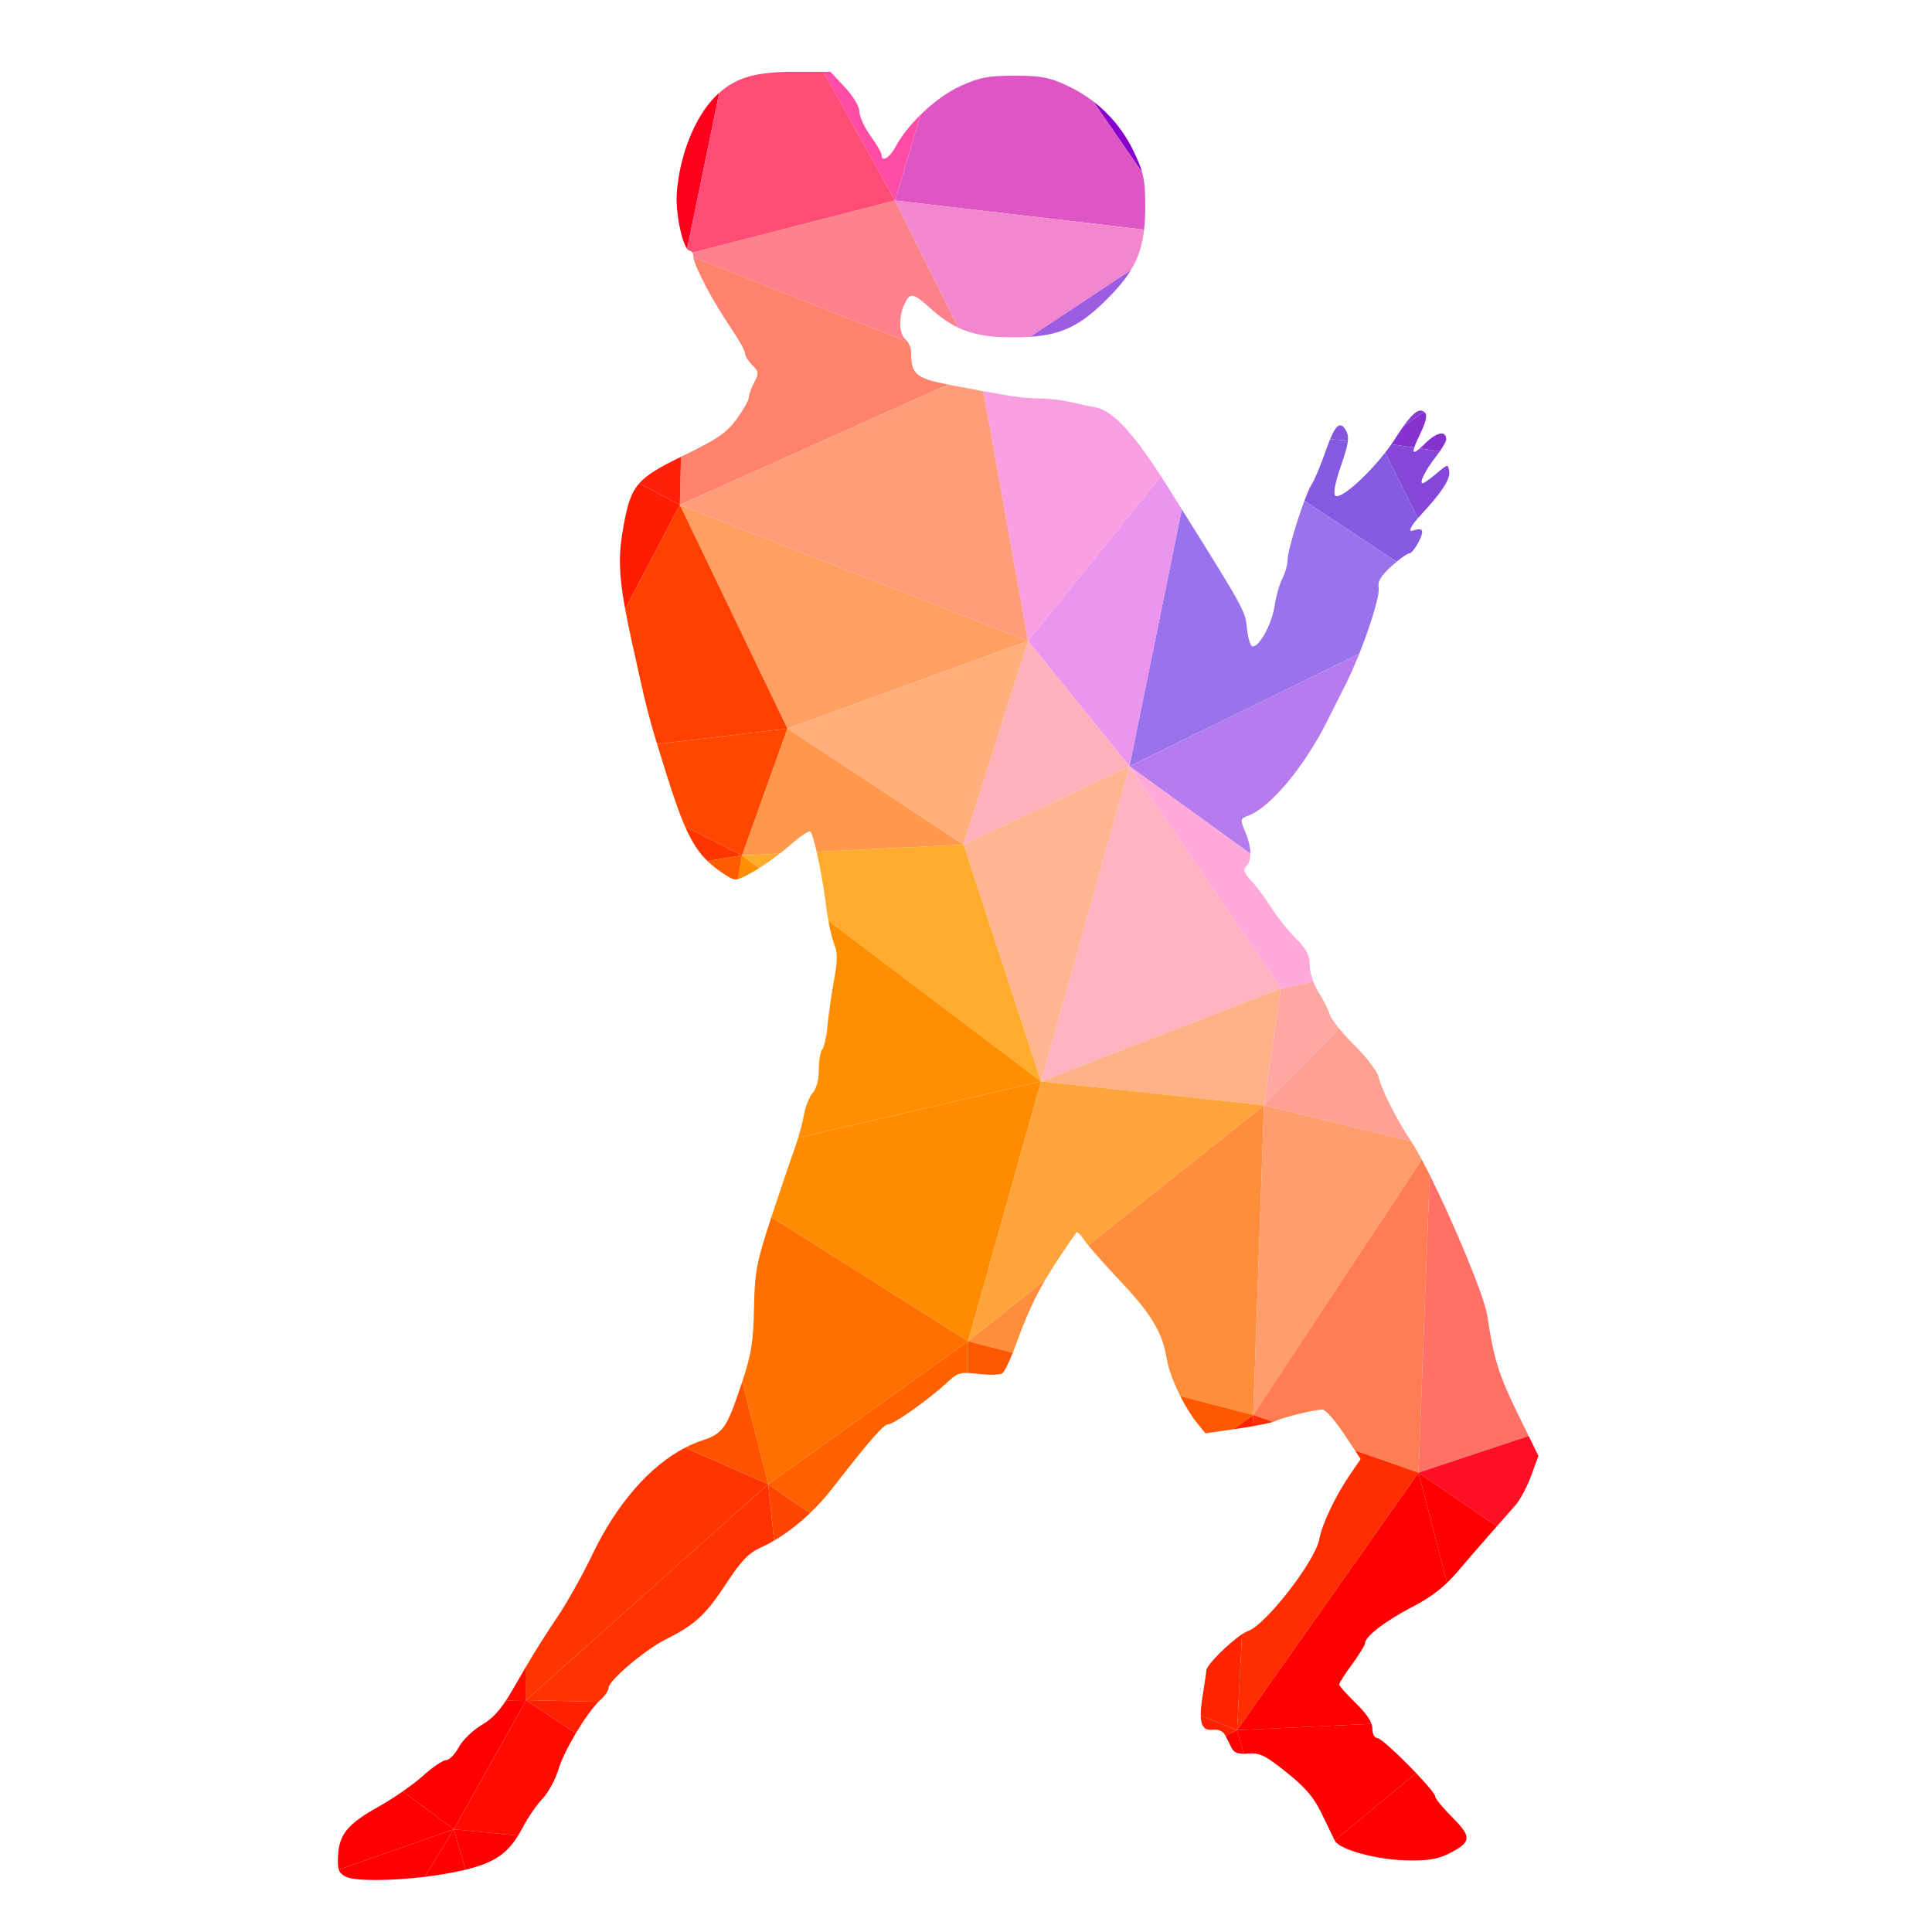 <?xml version="1.0" encoding="UTF-8" standalone="no"?>
<!-- Created with Inkscape (http://www.inkscape.org/) -->

<svg
   version="1.1"
   id="svg2912"
   xml:space="preserve"
   width="1066.667"
   height="1066.667"
   viewBox="0 0 1066.667 1066.667"
   sodipodi:docname="football-player-silhouette-6.svg"
   inkscape:version="1.1.2 (b8e25be833, 2022-02-05)"
   xmlns:inkscape="http://www.inkscape.org/namespaces/inkscape"
   xmlns:sodipodi="http://sodipodi.sourceforge.net/DTD/sodipodi-0.dtd"
   xmlns="http://www.w3.org/2000/svg"
   xmlns:svg="http://www.w3.org/2000/svg"><defs
     id="defs2916"><clipPath
       clipPathUnits="userSpaceOnUse"
       id="clipPath2926"><path
         d="M 0,800 H 800 V 0 H 0 Z"
         id="path2924" /></clipPath></defs><sodipodi:namedview
     id="namedview2914"
     pagecolor="#ffffff"
     bordercolor="#666666"
     borderopacity="1.0"
     inkscape:pageshadow="2"
     inkscape:pageopacity="0.0"
     inkscape:pagecheckerboard="0"
     showgrid="false"
     inkscape:zoom="0.77906244"
     inkscape:cx="533.33337"
     inkscape:cy="533.33337"
     inkscape:window-width="1920"
     inkscape:window-height="1018"
     inkscape:window-x="-8"
     inkscape:window-y="-8"
     inkscape:window-maximized="1"
     inkscape:current-layer="g2918" /><g
     id="g2918"
     inkscape:groupmode="layer"
     inkscape:label="football-player-silhouette-6"
     transform="matrix(1.333,0,0,-1.333,0,1066.667)"><g
       id="g2920"><g
         id="g2922"
         clip-path="url(#clipPath2926)"><path
           d="m 296.184,760.119 c -8.42,-8.42 -14.733,-24.3 -15.871,-39.922 -0.557,-7.644 1.889,-19.849 4.272,-23.07 l 13.3,64.599 c -0.571,-0.51 -1.137,-1.043 -1.701,-1.607"
           style="fill:#ff001c;fill-opacity:1;fill-rule:nonzero;stroke:none"
           id="path2928" /><path
           d="m 381.361,752.742 c -4.343,-4.245 -8.103,-8.947 -10.424,-13.311 -2.493,-4.685 -5.804,-6.596 -5.804,-3.352 0,0.848 -2.064,4.391 -4.586,7.872 -2.522,3.482 -4.585,7.973 -4.585,9.981 0,2.137 -2.489,6.321 -6.002,10.088 l -6.004,6.437 h -2.896 l 29.652,-53.312 z"
           style="fill:#ff4da7;fill-opacity:1;fill-rule:nonzero;stroke:none"
           id="path2930" /><path
           d="m 469.414,737.758 c -3.914,8.104 -9.555,15.019 -16.572,20.406 l 20.217,-29.358 c -0.737,2.634 -1.879,5.295 -3.645,8.952"
           style="fill:#8500cc;fill-opacity:1;fill-rule:nonzero;stroke:none"
           id="path2932" /><path
           d="m 473.865,705.106 c 0.35,3.101 0.494,6.498 0.479,10.326 -0.028,6.128 -0.266,9.727 -1.285,13.374 l -20.217,29.358 c -3.367,2.586 -7.051,4.821 -11.016,6.665 -7.242,3.367 -10.818,4.03 -21.668,4.02 -11.01,-0.012 -14.441,-0.677 -22.502,-4.361 -5.323,-2.432 -11.209,-6.776 -16.295,-11.746 l -10.649,-35.597 z"
           style="fill:#dd56c4;fill-opacity:1;fill-rule:nonzero;stroke:none"
           id="path2934" /><path
           d="m 341.06,770.457 h -12.156 c -15.575,0 -23.729,-2.223 -31.019,-8.731 l -13.3,-64.599 c 0.382,-0.515 0.761,-0.802 1.127,-0.802 0.431,0 0.819,-0.301 1.088,-0.775 l 83.912,21.595 z"
           style="fill:#ff4c76;fill-opacity:1;fill-rule:nonzero;stroke:none"
           id="path2936" /><path
           d="m 396.934,664.465 c 6.002,-2.829 12.638,-3.946 21.696,-3.989 2.933,-0.014 5.611,0.054 8.091,0.225 l 41.67,27.624 c 3.072,5.053 4.736,10.253 5.474,16.781 l -103.153,12.039 z"
           style="fill:#f287cd;fill-opacity:1;fill-rule:nonzero;stroke:none"
           id="path2938" /><path
           d="m 598.992,618.12 c 0,3.873 -3.724,3.262 -8.539,-1.404 -0.932,-0.903 -1.728,-1.645 -2.396,-2.221 l 8.326,-1.197 c 1.531,2.217 2.609,4.168 2.609,4.822"
           style="fill:#8532ce;fill-opacity:1;fill-rule:nonzero;stroke:none"
           id="path2940" /><path
           d="m 588.486,621.062 c 2.071,4.278 2.717,7.241 1.784,8.174 -0.147,0.147 -0.295,0.274 -0.446,0.385 l -8.535,-5.975 c -1.066,-1.491 -2.25,-3.255 -3.576,-5.321 -0.453,-0.703 -0.934,-1.417 -1.438,-2.136 l 9.479,-1.363 c 0.434,1.32 1.35,3.381 2.732,6.236"
           style="fill:#8532ce;fill-opacity:1;fill-rule:nonzero;stroke:none"
           id="path2942" /><path
           d="m 581.289,623.646 8.535,5.975 c -1.972,1.466 -4.338,-0.108 -8.535,-5.975"
           style="fill:#853dd1;fill-opacity:1;fill-rule:nonzero;stroke:none"
           id="path2944" /><path
           d="m 375.068,659.643 c -2.735,2.268 -2.978,9.047 -0.518,14.447 2.333,5.121 3.582,4.933 10.846,-1.628 3.91,-3.532 7.586,-6.135 11.538,-7.997 L 370.712,717.145 286.8,695.55 c 0.236,-0.415 0.38,-0.961 0.38,-1.561 0,-0.104 0.008,-0.221 0.024,-0.348 l 88.811,-35.107 c -0.289,0.445 -0.609,0.827 -0.947,1.109"
           style="fill:#ff818b;fill-opacity:1;fill-rule:nonzero;stroke:none"
           id="path2946" /><path
           d="m 392.682,640.932 c -13.322,2.598 -15.321,4.356 -15.321,13.272 0,1.424 -0.554,3.114 -1.346,4.33 l -88.811,35.107 c 0.467,-3.905 7.983,-18.203 15.111,-28.649 3.441,-5.044 6.258,-10.031 6.261,-11.082 0.003,-1.051 1.352,-3.26 3.001,-4.908 2.735,-2.734 2.802,-3.371 0.774,-7.26 -1.224,-2.346 -2.229,-5.152 -2.233,-6.238 -0.005,-1.086 -2.245,-5.056 -4.978,-8.821 -4.134,-5.697 -7.846,-8.247 -22.125,-15.207 -0.323,-0.158 -0.64,-0.313 -0.954,-0.466 l -0.489,-19.935 z"
           style="fill:#ff826c;fill-opacity:1;fill-rule:nonzero;stroke:none"
           id="path2948" /><path
           d="m 557.646,621.571 c -2.15,4.017 -4.005,3.291 -6.75,-3.311 l 7.385,-0.499 c 0.147,1.635 -0.084,2.78 -0.635,3.81"
           style="fill:#8555de;fill-opacity:1;fill-rule:nonzero;stroke:none"
           id="path2950" /><path
           d="m 458.514,676.313 c 4.283,4.283 7.5,8.104 9.877,12.012 l -41.67,-27.624 c 13.529,0.934 21.125,4.945 31.793,15.612"
           style="fill:#9b5ce2;fill-opacity:1;fill-rule:nonzero;stroke:none"
           id="path2952" /><path
           d="m 282.061,611.01 c -8.899,-4.364 -14.035,-7.3 -17.312,-11.034 l 16.823,-8.901 z"
           style="fill:#ff200a;fill-opacity:1;fill-rule:nonzero;stroke:none"
           id="path2954" /><path
           d="m 281.572,591.075 44.571,-92.642 99.646,36.293 z"
           style="fill:#ffa062;fill-opacity:1;fill-rule:nonzero;stroke:none"
           id="path2956" /><path
           d="m 588.609,587.039 c 8.411,9.065 12.098,14.69 11.643,17.762 -0.492,3.324 -0.522,3.319 -5.301,-0.715 -2.644,-2.231 -5.201,-4.055 -5.685,-4.055 -1.602,0 1.004,5.274 5.396,10.919 0.611,0.786 1.192,1.582 1.721,2.348 l -8.326,1.197 c -2.334,-2.016 -3.065,-1.987 -2.303,0.331 l -9.479,1.363 c -0.81,-1.157 -1.681,-2.327 -2.595,-3.494 l 13.58,-27.156 c 0.412,0.473 0.859,0.973 1.349,1.5"
           style="fill:#8548d9;fill-opacity:1;fill-rule:nonzero;stroke:none"
           id="path2958" /><path
           d="m 480.844,602.983 c -12.045,18.607 -20.215,27.173 -27.017,28.462 -2.124,0.403 -6.796,1.409 -10.38,2.237 -3.586,0.826 -9.49,1.505 -13.119,1.505 -5.032,0 -10.168,0.6 -23.051,2.968 l 18.512,-103.429 z"
           style="fill:#f99ee0;fill-opacity:1;fill-rule:nonzero;stroke:none"
           id="path2960" /><path
           d="m 425.789,534.726 -18.512,103.429 c -3.981,0.732 -8.701,1.632 -14.388,2.736 -0.071,0.013 -0.137,0.027 -0.207,0.041 l -111.11,-49.857 z"
           style="fill:#ff9d7b;fill-opacity:1;fill-rule:nonzero;stroke:none"
           id="path2962" /><path
           d="m 583.674,570.99 c 1.82,0 6.359,8.449 5.172,9.635 -0.467,0.47 -1.93,0.439 -3.244,-0.065 -2.487,-0.954 -1.782,1.03 1.658,4.979 l -13.58,27.156 c -7.821,-9.991 -18.713,-19.69 -20.67,-17.734 -0.875,0.877 0.058,5.655 2.439,12.467 1.74,4.984 2.635,8.111 2.832,10.333 l -7.385,0.499 c -0.587,-1.416 -1.216,-3.095 -1.898,-5.063 -1.971,-5.686 -4.557,-11.836 -5.744,-13.663 -0.754,-1.16 -1.826,-3.64 -2.988,-6.733 l 38.213,-25.252 c 2.433,2.005 4.564,3.441 5.195,3.441"
           style="fill:#8559e2;fill-opacity:1;fill-rule:nonzero;stroke:none"
           id="path2964" /><path
           d="m 562.973,529.42 c 4.699,11.779 8.605,24.516 8.052,27.442 -0.48,2.533 0.916,4.871 5.254,8.789 0.741,0.668 1.483,1.306 2.2,1.898 l -38.213,25.252 c -3.147,-8.371 -6.961,-21.232 -6.977,-24.563 -0.014,-1.932 -0.986,-5.381 -2.168,-7.662 -1.18,-2.282 -2.633,-7.424 -3.236,-11.43 -1.117,-7.446 -6.395,-17.083 -9.139,-16.681 -0.842,0.124 -1.877,3.511 -2.305,7.529 -0.759,7.12 -0.437,6.898 -26.955,49.266 L 467.813,482.833 Z"
           style="fill:#9972ec;fill-opacity:1;fill-rule:nonzero;stroke:none"
           id="path2966" /><path
           d="m 264.749,599.976 c -3.508,-3.997 -4.888,-8.909 -6.471,-17.47 -2.092,-11.323 -2.133,-19.367 0.656,-34.602 l 22.638,43.171 z"
           style="fill:#ff1c00;fill-opacity:1;fill-rule:nonzero;stroke:none"
           id="path2968" /><path
           d="m 467.813,482.833 21.673,106.427 c -1.734,2.771 -3.584,5.725 -5.556,8.877 -1.057,1.688 -2.084,3.299 -3.086,4.846 l -55.055,-68.257 z"
           style="fill:#ec95ef;fill-opacity:1;fill-rule:nonzero;stroke:none"
           id="path2970" /><path
           d="m 281.572,591.075 -22.638,-43.171 c 0.778,-4.251 1.776,-9.06 3.013,-14.657 5.072,-22.966 6.288,-28.381 10.207,-41.218 l 53.989,6.404 z"
           style="fill:#ff4000;fill-opacity:1;fill-rule:nonzero;stroke:none"
           id="path2972" /><path
           d="m 326.143,498.433 72.903,-48.073 26.743,84.366 z"
           style="fill:#ffae7c;fill-opacity:1;fill-rule:nonzero;stroke:none"
           id="path2974" /><path
           d="m 517.887,446.581 c 0.009,2.544 -0.703,5.668 -2.143,9.115 -2.174,5.2 -2.129,5.401 1.516,6.785 9,3.423 23.084,20.367 32.383,38.962 1.683,3.364 5.146,10.242 7.699,15.286 1.853,3.661 3.803,8.103 5.631,12.691 l -95.16,-46.587 z"
           style="fill:#b67bed;fill-opacity:1;fill-rule:nonzero;stroke:none"
           id="path2976" /><path
           d="m 530.529,390.827 13.487,2.732 c -0.955,2.467 -1.578,5.072 -1.578,6.923 0,4.122 -1.297,6.625 -5.733,11.051 -3.152,3.147 -7.691,8.844 -10.088,12.66 -2.396,3.817 -6.142,8.835 -8.32,11.154 -3.068,3.264 -3.551,4.623 -2.137,6.037 1.151,1.15 1.719,2.948 1.727,5.197 l -50.074,36.252 z"
           style="fill:#ffa9db;fill-opacity:1;fill-rule:nonzero;stroke:none"
           id="path2978" /><path
           d="m 326.143,498.433 -53.989,-6.404 c 1.075,-3.519 2.353,-7.596 3.97,-12.749 2.888,-9.198 5.262,-16.065 7.613,-21.426 l 23.622,-11.951 z"
           style="fill:#ff4700;fill-opacity:1;fill-rule:nonzero;stroke:none"
           id="path2980" /><path
           d="m 425.789,534.726 -26.743,-84.366 68.767,32.473 z"
           style="fill:#ffb1bb;fill-opacity:1;fill-rule:nonzero;stroke:none"
           id="path2982" /><path
           d="m 283.737,457.854 c 2.831,-6.457 5.63,-10.729 9.248,-14.253 l 14.374,2.302 z"
           style="fill:#ff3500;fill-opacity:1;fill-rule:nonzero;stroke:none"
           id="path2984" /><path
           d="m 326.143,498.433 -18.784,-52.53 15.62,0.759 c 1.62,1.25 3.136,2.485 4.391,3.594 4.03,3.56 7.758,6.043 8.285,5.515 0.582,-0.583 1.543,-3.856 2.575,-8.368 l 60.816,2.957 z"
           style="fill:#ff984a;fill-opacity:1;fill-rule:nonzero;stroke:none"
           id="path2986" /><path
           d="m 399.046,450.36 32.155,-98.054 36.612,130.527 z"
           style="fill:#ffb690;fill-opacity:1;fill-rule:nonzero;stroke:none"
           id="path2988" /><path
           d="m 467.813,482.833 -36.612,-130.527 99.328,38.521 z"
           style="fill:#ffb3c1;fill-opacity:1;fill-rule:nonzero;stroke:none"
           id="path2990" /><path
           d="m 305.597,436.088 c 1.478,0.316 3.411,1.369 6.838,3.334 0.599,0.344 1.254,0.742 1.942,1.177 l -7.018,5.304 z"
           style="fill:#ff8f00;fill-opacity:1;fill-rule:nonzero;stroke:none"
           id="path2992" /><path
           d="m 343.102,418.89 c 0.72,-3.977 1.599,-7.63 2.304,-9.382 1.558,-3.867 1.564,-6.864 0.03,-15.284 -1.05,-5.761 -2.266,-14.258 -2.704,-18.882 -0.437,-4.623 -1.422,-9.06 -2.189,-9.859 -0.766,-0.797 -1.395,-4.526 -1.395,-8.286 0,-4.22 -0.969,-7.906 -2.535,-9.636 -1.394,-1.541 -3.046,-5.722 -3.668,-9.291 -0.397,-2.28 -1.312,-5.839 -2.361,-9.318 l 100.617,23.354 z"
           style="fill:#ff8f00;fill-opacity:1;fill-rule:nonzero;stroke:none"
           id="path2994" /><path
           d="m 314.377,440.599 c 2.621,1.653 5.768,3.876 8.602,6.063 l -15.62,-0.759 z"
           style="fill:#ffab2d;fill-opacity:1;fill-rule:nonzero;stroke:none"
           id="path2996" /><path
           d="m 399.046,450.36 -60.816,-2.957 c 1.456,-6.356 3.054,-15.171 3.934,-22.383 0.242,-1.989 0.569,-4.102 0.938,-6.13 l 88.099,-66.584 z"
           style="fill:#ffab2d;fill-opacity:1;fill-rule:nonzero;stroke:none"
           id="path2998" /><path
           d="m 292.985,443.601 c 2.269,-2.21 4.86,-4.127 7.986,-6.105 1.917,-1.212 2.994,-1.759 4.626,-1.408 l 1.762,9.815 z"
           style="fill:#ff5b00;fill-opacity:1;fill-rule:nonzero;stroke:none"
           id="path3000" /><path
           d="m 530.529,390.827 -99.328,-38.521 92.324,-9.869 z"
           style="fill:#ffb187;fill-opacity:1;fill-rule:nonzero;stroke:none"
           id="path3002" /><path
           d="m 523.525,342.437 31.112,31.801 c -2.006,2.464 -3.448,4.579 -3.797,5.69 -0.662,2.101 -2.826,6.387 -4.803,9.523 -0.752,1.19 -1.447,2.624 -2.021,4.108 l -13.487,-2.732 z"
           style="fill:#ffa8a2;fill-opacity:1;fill-rule:nonzero;stroke:none"
           id="path3004" /><path
           d="m 584.412,327.565 c -6.242,9.482 -12.17,21.206 -13.494,26.712 -0.551,2.286 -5.023,8.133 -9.936,12.994 -2.318,2.292 -4.556,4.768 -6.345,6.967 l -31.112,-31.801 z"
           style="fill:#ffa092;fill-opacity:1;fill-rule:nonzero;stroke:none"
           id="path3006" /><path
           d="M 431.201,352.306 330.584,328.952 c -0.592,-1.967 -1.227,-3.908 -1.836,-5.578 -1.633,-4.481 -5.733,-16.572 -9.248,-27.263 L 400.957,244.7 Z"
           style="fill:#ff8c00;fill-opacity:1;fill-rule:nonzero;stroke:none"
           id="path3008" /><path
           d="m 523.525,342.437 -72.781,-58.036 c 2.785,-3.39 8.084,-9.326 13.471,-15.047 12.832,-13.625 17.336,-21.227 19.08,-32.211 0.631,-3.967 2.824,-9.747 5.562,-15.188 l 30.211,-7.817 z"
           style="fill:#ff8e3c;fill-opacity:1;fill-rule:nonzero;stroke:none"
           id="path3010" /><path
           d="m 419.489,239.904 c 0.515,1.279 1.033,2.635 1.532,4.022 3.724,10.376 7.255,18.222 11.989,26.334 L 400.957,244.7 Z"
           style="fill:#ff8e3c;fill-opacity:1;fill-rule:nonzero;stroke:none"
           id="path3012" /><path
           d="M 431.201,352.306 400.957,244.7 433.01,270.26 c 1.775,3.042 3.719,6.121 5.907,9.385 3.444,5.134 6.554,9.682 6.911,10.102 0.358,0.421 1.776,-0.955 3.154,-3.057 0.318,-0.484 0.929,-1.274 1.762,-2.289 l 72.781,58.036 z"
           style="fill:#ffa43a;fill-opacity:1;fill-rule:nonzero;stroke:none"
           id="path3014" /><path
           d="m 519.068,214.138 69.811,105.775 c -1.617,3.021 -3.08,5.555 -4.303,7.401 -0.055,0.083 -0.109,0.168 -0.164,0.251 l -60.887,14.872 z"
           style="fill:#ff9d6f;fill-opacity:1;fill-rule:nonzero;stroke:none"
           id="path3016" /><path
           d="M 400.957,244.7 319.5,296.111 c -0.112,-0.34 -0.223,-0.677 -0.333,-1.014 -5.877,-17.921 -6.55,-21.526 -6.869,-36.76 -0.291,-13.954 -1.055,-18.869 -4.89,-30.461 l 10.776,-42.391 z"
           style="fill:#ff7000;fill-opacity:1;fill-rule:nonzero;stroke:none"
           id="path3018" /><path
           d="m 633.164,205.414 -4.242,8.64 c -8.152,16.593 -10.156,22.996 -12.981,41.481 -1.226,8.029 -13.996,38.445 -23.783,58.027 l -4.642,-123.301 z"
           style="fill:#ff7066;fill-opacity:1;fill-rule:nonzero;stroke:none"
           id="path3020" /><path
           d="m 527.283,211.271 c 0.516,0.152 0.905,0.288 1.135,0.404 3.002,1.512 16.133,4.704 19.348,4.704 1.222,0 5.277,-4.608 9.011,-10.242 l 4.44,-6.702 26.299,-9.174 4.642,123.301 c -1.14,2.281 -2.242,4.417 -3.279,6.351 L 519.068,214.138 Z"
           style="fill:#ff7d53;fill-opacity:1;fill-rule:nonzero;stroke:none"
           id="path3022" /><path
           d="m 307.408,227.876 c -0.095,-0.288 -0.191,-0.577 -0.29,-0.874 -6.192,-18.521 -7.602,-20.533 -16.467,-23.476 -2.304,-0.765 -4.597,-1.748 -6.871,-2.921 l 34.404,-15.12 z"
           style="fill:#ff5200;fill-opacity:1;fill-rule:nonzero;stroke:none"
           id="path3024" /><path
           d="m 217.934,110.005 c -1.637,-2.776 -3.53,-6.032 -5.904,-10.134 -0.837,-1.446 -1.64,-2.756 -2.426,-3.95 l 8.296,0.105 z"
           style="fill:#ff0c00;fill-opacity:1;fill-rule:nonzero;stroke:none"
           id="path3026" /><path
           d="m 488.857,221.955 c 2.082,-4.135 4.477,-8.074 6.745,-10.875 l 3.669,-4.535 11.59,1.674 8.207,5.919 z"
           style="fill:#ff5900;fill-opacity:1;fill-rule:nonzero;stroke:none"
           id="path3028" /><path
           d="m 400.885,231.551 c 1.162,-0.045 2.548,-0.186 4.289,-0.388 4.459,-0.518 8.926,-0.43 9.924,0.193 0.779,0.489 2.57,4.032 4.391,8.548 l -18.532,4.796 z"
           style="fill:#ff5900;fill-opacity:1;fill-rule:nonzero;stroke:none"
           id="path3030" /><path
           d="m 318.184,185.485 17.292,-11.997 c 3.221,3.075 6.272,6.431 9.023,9.962 15.974,20.511 21.461,26.804 23.376,26.811 2.302,0.007 17.223,10.596 24.307,17.255 3.484,3.273 4.846,4.184 8.703,4.035 l 0.072,13.149 z"
           style="fill:#ff6100;fill-opacity:1;fill-rule:nonzero;stroke:none"
           id="path3032" /><path
           d="m 318.184,185.485 -34.404,15.12 c -14.683,-7.58 -28.5,-23.428 -38.573,-44.558 -3.732,-7.828 -10.087,-19.188 -14.122,-25.243 -5.837,-8.763 -8.42,-12.771 -13.151,-20.799 L 217.9,96.026 Z"
           style="fill:#ff3500;fill-opacity:1;fill-rule:nonzero;stroke:none"
           id="path3034" /><path
           d="m 510.861,208.219 1.707,0.246 c 2.149,0.311 4.284,0.656 6.26,1.006 l 0.24,4.667 z"
           style="fill:#ff2300;fill-opacity:1;fill-rule:nonzero;stroke:none"
           id="path3036" /><path
           d="m 514.416,123.306 c -5.537,-3.662 -14.768,-12.745 -14.783,-15.031 -0.006,-0.649 -0.649,-5.07 -1.426,-9.823 -0.607,-3.706 -0.906,-6.603 -0.871,-8.814 l 15.047,-6.028 z"
           style="fill:#ff2300;fill-opacity:1;fill-rule:nonzero;stroke:none"
           id="path3038" /><path
           d="m 619.992,168.034 c 3.092,3.51 6.223,7.064 7.707,8.753 1.914,2.183 4.836,7.669 6.49,12.194 l 3.004,8.223 -4.029,8.21 -45.648,-15.153 z"
           style="fill:#ff0e24;fill-opacity:1;fill-rule:nonzero;stroke:none"
           id="path3040" /><path
           d="m 518.828,209.471 c 3.645,0.643 6.756,1.302 8.455,1.8 l -8.215,2.867 z"
           style="fill:#ff2e00;fill-opacity:1;fill-rule:nonzero;stroke:none"
           id="path3042" /><path
           d="m 587.516,190.261 -26.299,9.174 2.346,-3.539 -4.243,-6.191 c -6.164,-8.989 -11.73,-20.656 -12.881,-26.982 -1.634,-9.011 -22.142,-35.476 -29.48,-38.04 -0.68,-0.239 -1.553,-0.722 -2.543,-1.377 L 512.383,83.61 Z"
           style="fill:#ff2e00;fill-opacity:1;fill-rule:nonzero;stroke:none"
           id="path3044" /><path
           d="m 320.61,162.105 c 5.052,2.967 10.142,6.873 14.866,11.383 l -17.292,11.997 z"
           style="fill:#ff4600;fill-opacity:1;fill-rule:nonzero;stroke:none"
           id="path3046" /><path
           d="m 217.9,96.026 29.938,-0.694 c 0.326,0.336 0.641,0.646 0.943,0.916 1.785,1.602 3.244,3.773 3.244,4.826 0,2.989 15.076,15.801 23.623,20.081 12.261,6.135 16.556,10.083 25.062,23.042 6.283,9.568 9.349,12.775 14.389,15.041 1.818,0.819 3.662,1.782 5.511,2.867 l -2.426,23.38 z"
           style="fill:#ff3200;fill-opacity:1;fill-rule:nonzero;stroke:none"
           id="path3048" /><path
           d="m 599.352,144.627 c 1.377,1.315 2.693,2.714 3.976,4.222 3.92,4.605 10.223,11.881 14.006,16.171 0.854,0.969 1.754,1.99 2.658,3.014 l -32.476,22.227 z"
           style="fill:#ff0000;fill-opacity:1;fill-rule:nonzero;stroke:none"
           id="path3050" /><path
           d="m 512.383,83.61 55.646,2.617 c -0.83,2.31 -2.986,5.16 -6.486,8.559 -3.783,3.678 -6.877,7.17 -6.877,7.762 0,0.595 2.406,4.358 5.35,8.366 2.941,4.01 5.349,7.927 5.349,8.707 0,2.754 8.535,9.296 19.621,15.042 5.852,3.032 10.375,6.15 14.366,9.964 l -11.836,45.634 z"
           style="fill:#ff0000;fill-opacity:1;fill-rule:nonzero;stroke:none"
           id="path3052" /><path
           d="m 238.486,82.303 c 3.122,5.239 6.624,10.218 9.352,13.029 L 217.9,96.026 Z"
           style="fill:#ff2000;fill-opacity:1;fill-rule:nonzero;stroke:none"
           id="path3054" /><path
           d="m 217.9,96.026 -8.296,-0.105 c -3.276,-4.975 -6.258,-7.934 -10.12,-10.196 -3.627,-2.125 -7.889,-6.269 -9.472,-9.206 -1.583,-2.941 -3.959,-5.345 -5.28,-5.345 -1.321,0 -5.623,-2.924 -9.559,-6.496 -1.983,-1.801 -5.038,-4.135 -8.353,-6.438 l 21.155,-15.698 z"
           style="fill:#ff0000;fill-opacity:1;fill-rule:nonzero;stroke:none"
           id="path3056" /><path
           d="m 497.336,89.638 c 0.074,-4.633 1.627,-6.242 4.959,-5.883 2.398,0.258 4.312,-0.58 5.164,-2.265 0.049,-0.096 0.1,-0.197 0.152,-0.302 l 4.772,2.422 z"
           style="fill:#ff2100;fill-opacity:1;fill-rule:nonzero;stroke:none"
           id="path3058" /><path
           d="m 507.611,81.188 c 0.75,-1.481 1.858,-3.672 2.555,-5.046 0.813,-1.607 2.215,-2.296 4.928,-2.31 l -2.711,9.778 z"
           style="fill:#ff0000;fill-opacity:1;fill-rule:nonzero;stroke:none"
           id="path3060" /><path
           d="m 515.094,73.832 c 0.586,-0.003 1.232,0.024 1.949,0.083 4.715,0.382 7.033,-0.762 15.842,-7.814 7.908,-6.331 11.322,-10.363 14.621,-17.26 2.289,-4.788 4.615,-9.589 5.287,-10.907 l 33.768,27.862 c -6.434,6.769 -14.706,14.548 -16.104,14.548 -1.158,0 -2.035,1.67 -2.035,3.879 0,0.615 -0.133,1.284 -0.393,2.004 L 512.383,83.61 Z"
           style="fill:#ff0000;fill-opacity:1;fill-rule:nonzero;stroke:none"
           id="path3062" /><path
           d="m 166.82,58.24 c -3.262,-2.267 -6.777,-4.505 -9.768,-6.173 -13.056,-7.279 -16.618,-11.586 -17.049,-20.61 -0.128,-2.672 -0.083,-4.381 0.314,-5.603 l 47.658,16.688 z"
           style="fill:#ff0000;fill-opacity:1;fill-rule:nonzero;stroke:none"
           id="path3064" /><path
           d="m 187.975,42.542 26.601,-2.621 c 0.641,1.04 1.268,2.149 1.894,3.346 2.092,4 5.782,9.362 8.202,11.917 2.419,2.553 5.413,8.055 6.653,12.228 1.144,3.848 3.951,9.505 7.161,14.891 L 217.9,96.026 Z"
           style="fill:#ff0b00;fill-opacity:1;fill-rule:nonzero;stroke:none"
           id="path3066" /><path
           d="m 552.855,37.812 c 1.868,-3.616 17.04,-7.832 29.282,-8.132 8.918,-0.22 13.136,0.413 17.623,2.643 9.748,4.844 9.996,6.931 1.801,15.125 -3.936,3.934 -7.155,7.861 -7.155,8.725 0,0.952 -3.506,5.058 -7.845,9.623 L 552.793,37.934 c 0.021,-0.044 0.043,-0.086 0.062,-0.122"
           style="fill:#ff0000;fill-opacity:1;fill-rule:nonzero;stroke:none"
           id="path3068" /><path
           d="m 140.317,25.854 c 0.445,-1.373 1.334,-2.128 2.922,-2.94 3.718,-1.898 18.494,-1.788 32.72,-0.061 l 12.016,19.689 z"
           style="fill:#ff0000;fill-opacity:1;fill-rule:nonzero;stroke:none"
           id="path3070" /><path
           d="m 175.959,22.853 c 3.387,0.411 6.743,0.913 9.911,1.501 2.537,0.471 4.834,0.952 6.939,1.46 l -4.834,16.728 z"
           style="fill:#ff0000;fill-opacity:1;fill-rule:nonzero;stroke:none"
           id="path3072" /><path
           d="m 187.975,42.542 4.834,-16.728 c 11.505,2.778 17.021,6.405 21.767,14.107 z"
           style="fill:#ff0000;fill-opacity:1;fill-rule:nonzero;stroke:none"
           id="path3074" /></g></g></g></svg>
